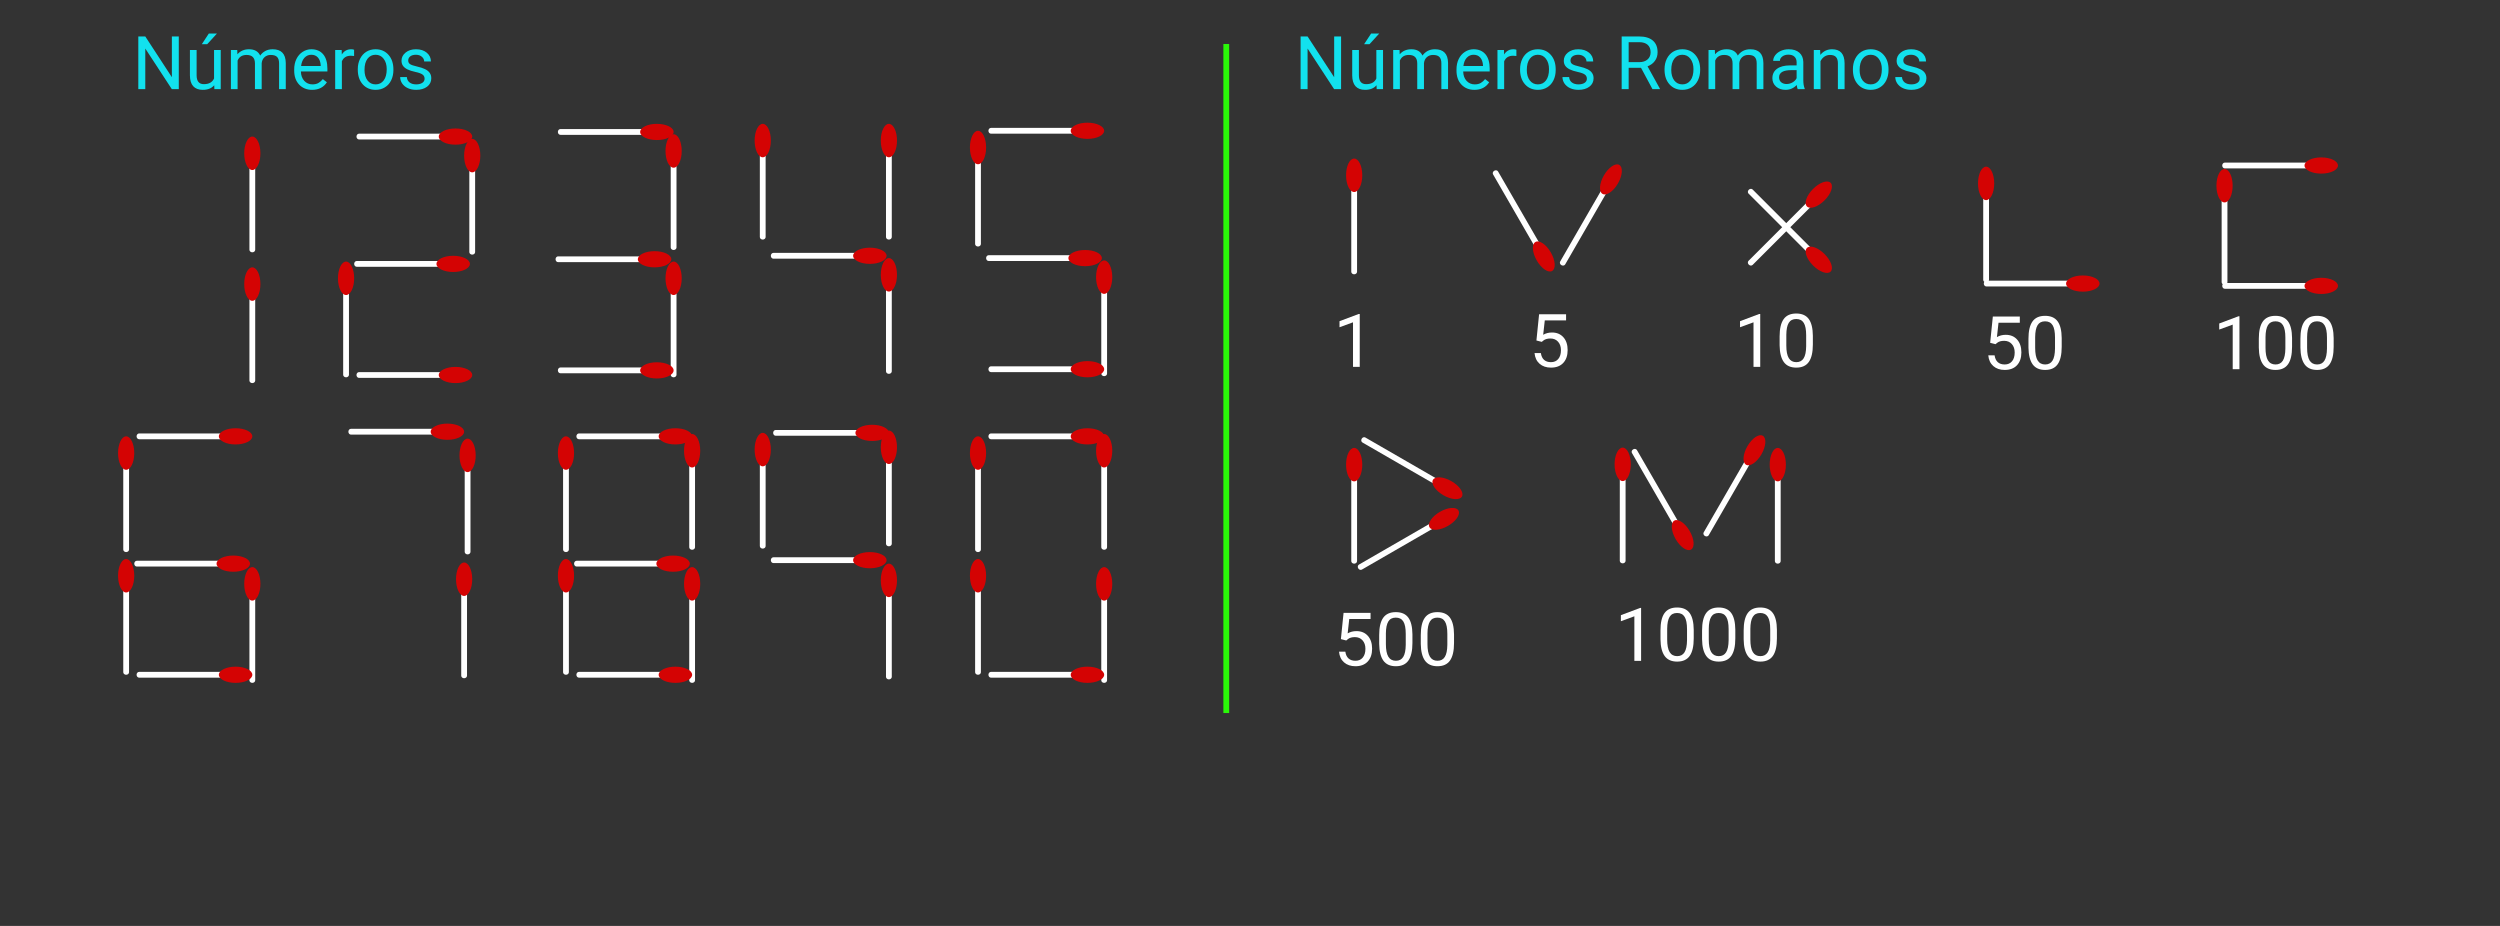 <svg viewBox="0 0 2160 800" fill="none" xmlns="http://www.w3.org/2000/svg">
<rect x="0" y="0" width="2160" height="800" fill="#333333" stroke="none"/>
<g id="01320023">
<g id="primero">
<g id="N&#195;&#186;meros">
<path d="M154.469 77H148.438L125.531 41.938V77H119.5V31.5H125.531L148.5 66.719V31.5H154.469V77Z" fill="#12E1EE"/>
<path d="M185.094 73.656C182.844 76.302 179.542 77.625 175.188 77.625C171.583 77.625 168.833 76.583 166.938 74.5C165.062 72.396 164.115 69.292 164.094 65.188V43.188H169.875V65.031C169.875 70.156 171.958 72.719 176.125 72.719C180.542 72.719 183.479 71.073 184.938 67.781V43.188H190.719V77H185.219L185.094 73.656ZM180.406 29H187.406L179.031 38.188H174.375L180.406 29Z" fill="#12E1EE"/>
<path d="M204.969 43.188L205.125 46.938C207.604 44.021 210.948 42.562 215.156 42.562C219.885 42.562 223.104 44.375 224.812 48C225.938 46.375 227.396 45.062 229.188 44.062C231 43.062 233.135 42.562 235.594 42.562C243.01 42.562 246.781 46.49 246.906 54.344V77H241.125V54.688C241.125 52.271 240.573 50.469 239.469 49.281C238.365 48.073 236.51 47.469 233.906 47.469C231.76 47.469 229.979 48.115 228.562 49.406C227.146 50.677 226.323 52.396 226.094 54.562V77H220.281V54.844C220.281 49.927 217.875 47.469 213.062 47.469C209.271 47.469 206.677 49.083 205.281 52.312V77H199.5V43.188H204.969Z" fill="#12E1EE"/>
<path d="M269.688 77.625C265.104 77.625 261.375 76.125 258.5 73.125C255.625 70.104 254.188 66.073 254.188 61.031V59.969C254.188 56.615 254.823 53.625 256.094 51C257.385 48.354 259.177 46.292 261.469 44.812C263.781 43.312 266.281 42.562 268.969 42.562C273.365 42.562 276.781 44.01 279.219 46.906C281.656 49.802 282.875 53.948 282.875 59.344V61.75H259.969C260.052 65.083 261.021 67.781 262.875 69.844C264.75 71.885 267.125 72.906 270 72.906C272.042 72.906 273.771 72.49 275.188 71.656C276.604 70.823 277.844 69.719 278.906 68.344L282.438 71.094C279.604 75.448 275.354 77.625 269.688 77.625ZM268.969 47.312C266.635 47.312 264.677 48.167 263.094 49.875C261.51 51.562 260.531 53.938 260.156 57H277.094V56.562C276.927 53.625 276.135 51.354 274.719 49.75C273.302 48.125 271.385 47.312 268.969 47.312Z" fill="#12E1EE"/>
<path d="M305.938 48.375C305.062 48.229 304.115 48.156 303.094 48.156C299.302 48.156 296.729 49.771 295.375 53V77H289.594V43.188H295.219L295.312 47.094C297.208 44.073 299.896 42.562 303.375 42.562C304.5 42.562 305.354 42.708 305.938 43V48.375Z" fill="#12E1EE"/>
<path d="M309.125 59.781C309.125 56.469 309.771 53.49 311.062 50.844C312.375 48.198 314.188 46.156 316.5 44.719C318.833 43.281 321.49 42.562 324.469 42.562C329.073 42.562 332.792 44.156 335.625 47.344C338.479 50.531 339.906 54.771 339.906 60.062V60.469C339.906 63.76 339.271 66.719 338 69.344C336.75 71.948 334.948 73.979 332.594 75.438C330.26 76.896 327.573 77.625 324.531 77.625C319.948 77.625 316.229 76.031 313.375 72.844C310.542 69.656 309.125 65.438 309.125 60.188V59.781ZM314.938 60.469C314.938 64.219 315.802 67.229 317.531 69.5C319.281 71.771 321.615 72.906 324.531 72.906C327.469 72.906 329.802 71.76 331.531 69.469C333.26 67.156 334.125 63.927 334.125 59.781C334.125 56.073 333.24 53.073 331.469 50.781C329.719 48.469 327.385 47.312 324.469 47.312C321.615 47.312 319.312 48.448 317.562 50.719C315.812 52.99 314.938 56.24 314.938 60.469Z" fill="#12E1EE"/>
<path d="M366.844 68.031C366.844 66.469 366.25 65.26 365.062 64.406C363.896 63.531 361.844 62.781 358.906 62.156C355.99 61.531 353.667 60.781 351.938 59.906C350.229 59.031 348.958 57.99 348.125 56.781C347.312 55.573 346.906 54.135 346.906 52.469C346.906 49.698 348.073 47.354 350.406 45.438C352.76 43.521 355.76 42.562 359.406 42.562C363.24 42.562 366.344 43.552 368.719 45.531C371.115 47.51 372.312 50.042 372.312 53.125H366.5C366.5 51.542 365.823 50.177 364.469 49.031C363.135 47.885 361.448 47.312 359.406 47.312C357.302 47.312 355.656 47.771 354.469 48.688C353.281 49.604 352.688 50.802 352.688 52.281C352.688 53.677 353.24 54.729 354.344 55.438C355.448 56.146 357.438 56.823 360.312 57.469C363.208 58.115 365.552 58.885 367.344 59.781C369.135 60.677 370.458 61.76 371.312 63.031C372.188 64.281 372.625 65.812 372.625 67.625C372.625 70.646 371.417 73.073 369 74.906C366.583 76.719 363.448 77.625 359.594 77.625C356.885 77.625 354.49 77.146 352.406 76.188C350.323 75.229 348.688 73.896 347.5 72.188C346.333 70.458 345.75 68.594 345.75 66.594H351.531C351.635 68.531 352.406 70.073 353.844 71.219C355.302 72.344 357.219 72.906 359.594 72.906C361.781 72.906 363.531 72.469 364.844 71.594C366.177 70.698 366.844 69.51 366.844 68.031Z" fill="#12E1EE"/>
</g>
<g id="solucion_1">
<g id="Group 54">
<g id="palito">
<path id="Line 2 (Stroke)" fill-rule="evenodd" clip-rule="evenodd" d="M218 218C216.619 218 215.5 217.02 215.5 215.81V132.598C215.5 131.389 216.619 130.409 218 130.409C219.381 130.409 220.5 131.389 220.5 132.598V215.81C220.5 217.02 219.381 218 218 218Z" fill="white"/>
<path id="Ellipse 1" d="M218 118C221.866 118 225 124.471 225 132.453C225 140.435 221.866 146.905 218 146.905C214.134 146.905 211 140.435 211 132.453C211 124.471 214.134 118 218 118Z" fill="#D40303"/>
</g>
<g id="palito_2">
<path id="Line 2 (Stroke)_2" fill-rule="evenodd" clip-rule="evenodd" d="M218 331C216.619 331 215.5 330.02 215.5 328.81V245.598C215.5 244.389 216.619 243.409 218 243.409C219.381 243.409 220.5 244.389 220.5 245.598V328.81C220.5 330.02 219.381 331 218 331Z" fill="white"/>
<path id="Ellipse 1_2" d="M218 231C221.866 231 225 237.471 225 245.453C225 253.435 221.866 259.905 218 259.905C214.134 259.905 211 253.435 211 245.453C211 237.471 214.134 231 218 231Z" fill="#D40303"/>
</g>
</g>
<g id="Group 53">
<g id="palito_3">
<path id="Line 2 (Stroke)_3" fill-rule="evenodd" clip-rule="evenodd" d="M408 220C406.619 220 405.5 219.02 405.5 217.81V134.598C405.5 133.389 406.619 132.409 408 132.409C409.381 132.409 410.5 133.389 410.5 134.598V217.81C410.5 219.02 409.381 220 408 220Z" fill="white"/>
<path id="Ellipse 1_3" d="M408 120C411.866 120 415 126.471 415 134.453C415 142.435 411.866 148.905 408 148.905C404.134 148.905 401 142.435 401 134.453C401 126.471 404.134 120 408 120Z" fill="#D40303"/>
</g>
<g id="palito_4">
<path id="Line 2 (Stroke)_4" fill-rule="evenodd" clip-rule="evenodd" d="M299 326C297.619 326 296.5 325.02 296.5 323.81V240.598C296.5 239.389 297.619 238.409 299 238.409C300.381 238.409 301.5 239.389 301.5 240.598V323.81C301.5 325.02 300.381 326 299 326Z" fill="white"/>
<path id="Ellipse 1_4" d="M299 226C302.866 226 306 232.471 306 240.453C306 248.435 302.866 254.905 299 254.905C295.134 254.905 292 248.435 292 240.453C292 232.471 295.134 226 299 226Z" fill="#D40303"/>
</g>
<g id="palito_5">
<path id="Line 2 (Stroke)_5" fill-rule="evenodd" clip-rule="evenodd" d="M308 118C308 116.619 308.98 115.5 310.19 115.5H393.402C394.611 115.5 395.591 116.619 395.591 118C395.591 119.381 394.611 120.5 393.402 120.5H310.19C308.98 120.5 308 119.381 308 118Z" fill="white"/>
<path id="Ellipse 1_5" d="M408 118C408 121.866 401.529 125 393.547 125C385.565 125 379.095 121.866 379.095 118C379.095 114.134 385.565 111 393.547 111C401.529 111 408 114.134 408 118Z" fill="#D40303"/>
</g>
<g id="palito_6">
<path id="Line 2 (Stroke)_6" fill-rule="evenodd" clip-rule="evenodd" d="M306 228C306 226.619 306.98 225.5 308.19 225.5H391.402C392.611 225.5 393.591 226.619 393.591 228C393.591 229.381 392.611 230.5 391.402 230.5H308.19C306.98 230.5 306 229.381 306 228Z" fill="white"/>
<path id="Ellipse 1_6" d="M406 228C406 231.866 399.529 235 391.547 235C383.565 235 377.095 231.866 377.095 228C377.095 224.134 383.565 221 391.547 221C399.529 221 406 224.134 406 228Z" fill="#D40303"/>
</g>
<g id="palito_7">
<path id="Line 2 (Stroke)_7" fill-rule="evenodd" clip-rule="evenodd" d="M308 324C308 322.619 308.98 321.5 310.19 321.5H393.402C394.611 321.5 395.591 322.619 395.591 324C395.591 325.381 394.611 326.5 393.402 326.5H310.19C308.98 326.5 308 325.381 308 324Z" fill="white"/>
<path id="Ellipse 1_7" d="M408 324C408 327.866 401.529 331 393.547 331C385.565 331 379.095 327.866 379.095 324C379.095 320.134 385.565 317 393.547 317C401.529 317 408 320.134 408 324Z" fill="#D40303"/>
</g>
</g>
<g id="Group 52">
<g id="palito_8">
<path id="Line 2 (Stroke)_8" fill-rule="evenodd" clip-rule="evenodd" d="M582 216C580.619 216 579.5 215.02 579.5 213.81V130.598C579.5 129.389 580.619 128.409 582 128.409C583.381 128.409 584.5 129.389 584.5 130.598V213.81C584.5 215.02 583.381 216 582 216Z" fill="white"/>
<path id="Ellipse 1_8" d="M582 116C585.866 116 589 122.471 589 130.453C589 138.435 585.866 144.905 582 144.905C578.134 144.905 575 138.435 575 130.453C575 122.471 578.134 116 582 116Z" fill="#D40303"/>
</g>
<g id="palito_9">
<path id="Line 2 (Stroke)_9" fill-rule="evenodd" clip-rule="evenodd" d="M582 326C580.619 326 579.5 325.02 579.5 323.81V240.598C579.5 239.389 580.619 238.409 582 238.409C583.381 238.409 584.5 239.389 584.5 240.598V323.81C584.5 325.02 583.381 326 582 326Z" fill="white"/>
<path id="Ellipse 1_9" d="M582 226C585.866 226 589 232.471 589 240.453C589 248.435 585.866 254.905 582 254.905C578.134 254.905 575 248.435 575 240.453C575 232.471 578.134 226 582 226Z" fill="#D40303"/>
</g>
<g id="palito_10">
<path id="Line 2 (Stroke)_10" fill-rule="evenodd" clip-rule="evenodd" d="M482 114C482 112.619 482.98 111.5 484.19 111.5H567.402C568.611 111.5 569.591 112.619 569.591 114C569.591 115.381 568.611 116.5 567.402 116.5H484.19C482.98 116.5 482 115.381 482 114Z" fill="white"/>
<path id="Ellipse 1_10" d="M582 114C582 117.866 575.529 121 567.547 121C559.565 121 553.095 117.866 553.095 114C553.095 110.134 559.565 107 567.547 107C575.529 107 582 110.134 582 114Z" fill="#D40303"/>
</g>
<g id="palito_11">
<path id="Line 2 (Stroke)_11" fill-rule="evenodd" clip-rule="evenodd" d="M480 224C480 222.619 480.98 221.5 482.19 221.5H565.402C566.611 221.5 567.591 222.619 567.591 224C567.591 225.381 566.611 226.5 565.402 226.5H482.19C480.98 226.5 480 225.381 480 224Z" fill="white"/>
<path id="Ellipse 1_11" d="M580 224C580 227.866 573.529 231 565.547 231C557.565 231 551.095 227.866 551.095 224C551.095 220.134 557.565 217 565.547 217C573.529 217 580 220.134 580 224Z" fill="#D40303"/>
</g>
<g id="palito_12">
<path id="Line 2 (Stroke)_12" fill-rule="evenodd" clip-rule="evenodd" d="M482 320C482 318.619 482.98 317.5 484.19 317.5H567.402C568.611 317.5 569.591 318.619 569.591 320C569.591 321.381 568.611 322.5 567.402 322.5H484.19C482.98 322.5 482 321.381 482 320Z" fill="white"/>
<path id="Ellipse 1_12" d="M582 320C582 323.866 575.529 327 567.547 327C559.565 327 553.095 323.866 553.095 320C553.095 316.134 559.565 313 567.547 313C575.529 313 582 316.134 582 320Z" fill="#D40303"/>
</g>
</g>
<g id="Group 51">
<g id="palito_13">
<path id="Line 2 (Stroke)_13" fill-rule="evenodd" clip-rule="evenodd" d="M659 207C657.619 207 656.5 206.02 656.5 204.81V121.598C656.5 120.389 657.619 119.409 659 119.409C660.381 119.409 661.5 120.389 661.5 121.598V204.81C661.5 206.02 660.381 207 659 207Z" fill="white"/>
<path id="Ellipse 1_13" d="M659 107C662.866 107 666 113.471 666 121.453C666 129.435 662.866 135.905 659 135.905C655.134 135.905 652 129.435 652 121.453C652 113.471 655.134 107 659 107Z" fill="#D40303"/>
</g>
<g id="palito_14">
<path id="Line 2 (Stroke)_14" fill-rule="evenodd" clip-rule="evenodd" d="M768 323C766.619 323 765.5 322.02 765.5 320.81V237.598C765.5 236.389 766.619 235.409 768 235.409C769.381 235.409 770.5 236.389 770.5 237.598V320.81C770.5 322.02 769.381 323 768 323Z" fill="white"/>
<path id="Ellipse 1_14" d="M768 223C771.866 223 775 229.471 775 237.453C775 245.435 771.866 251.905 768 251.905C764.134 251.905 761 245.435 761 237.453C761 229.471 764.134 223 768 223Z" fill="#D40303"/>
</g>
<g id="palito_15">
<path id="Line 2 (Stroke)_15" fill-rule="evenodd" clip-rule="evenodd" d="M768 207C766.619 207 765.5 206.02 765.5 204.81V121.598C765.5 120.389 766.619 119.409 768 119.409C769.381 119.409 770.5 120.389 770.5 121.598V204.81C770.5 206.02 769.381 207 768 207Z" fill="white"/>
<path id="Ellipse 1_15" d="M768 107C771.866 107 775 113.471 775 121.453C775 129.435 771.866 135.905 768 135.905C764.134 135.905 761 129.435 761 121.453C761 113.471 764.134 107 768 107Z" fill="#D40303"/>
</g>
<g id="palito_16">
<path id="Line 2 (Stroke)_16" fill-rule="evenodd" clip-rule="evenodd" d="M666 221C666 219.619 666.98 218.5 668.19 218.5H751.402C752.611 218.5 753.591 219.619 753.591 221C753.591 222.381 752.611 223.5 751.402 223.5H668.19C666.98 223.5 666 222.381 666 221Z" fill="white"/>
<path id="Ellipse 1_16" d="M766 221C766 224.866 759.529 228 751.547 228C743.565 228 737.095 224.866 737.095 221C737.095 217.134 743.565 214 751.547 214C759.529 214 766 217.134 766 221Z" fill="#D40303"/>
</g>
</g>
<g id="Group 50">
<g id="palito_17">
<path id="Line 2 (Stroke)_17" fill-rule="evenodd" clip-rule="evenodd" d="M845 213C843.619 213 842.5 212.02 842.5 210.81V127.598C842.5 126.389 843.619 125.409 845 125.409C846.381 125.409 847.5 126.389 847.5 127.598V210.81C847.5 212.02 846.381 213 845 213Z" fill="white"/>
<path id="Ellipse 1_17" d="M845 113C848.866 113 852 119.471 852 127.453C852 135.435 848.866 141.905 845 141.905C841.134 141.905 838 135.435 838 127.453C838 119.471 841.134 113 845 113Z" fill="#D40303"/>
</g>
<g id="palito_18">
<path id="Line 2 (Stroke)_18" fill-rule="evenodd" clip-rule="evenodd" d="M954 325C952.619 325 951.5 324.02 951.5 322.81V239.598C951.5 238.389 952.619 237.409 954 237.409C955.381 237.409 956.5 238.389 956.5 239.598V322.81C956.5 324.02 955.381 325 954 325Z" fill="white"/>
<path id="Ellipse 1_18" d="M954 225C957.866 225 961 231.471 961 239.453C961 247.435 957.866 253.905 954 253.905C950.134 253.905 947 247.435 947 239.453C947 231.471 950.134 225 954 225Z" fill="#D40303"/>
</g>
<g id="palito_19">
<path id="Line 2 (Stroke)_19" fill-rule="evenodd" clip-rule="evenodd" d="M854 113C854 111.619 854.98 110.5 856.19 110.5H939.402C940.611 110.5 941.591 111.619 941.591 113C941.591 114.381 940.611 115.5 939.402 115.5H856.19C854.98 115.5 854 114.381 854 113Z" fill="white"/>
<path id="Ellipse 1_19" d="M954 113C954 116.866 947.529 120 939.548 120C931.566 120 925.095 116.866 925.095 113C925.095 109.134 931.566 106 939.548 106C947.529 106 954 109.134 954 113Z" fill="#D40303"/>
</g>
<g id="palito_20">
<path id="Line 2 (Stroke)_20" fill-rule="evenodd" clip-rule="evenodd" d="M852 223C852 221.619 852.98 220.5 854.19 220.5H937.402C938.611 220.5 939.591 221.619 939.591 223C939.591 224.381 938.611 225.5 937.402 225.5H854.19C852.98 225.5 852 224.381 852 223Z" fill="white"/>
<path id="Ellipse 1_20" d="M952 223C952 226.866 945.529 230 937.548 230C929.566 230 923.095 226.866 923.095 223C923.095 219.134 929.566 216 937.548 216C945.529 216 952 219.134 952 223Z" fill="#D40303"/>
</g>
<g id="palito_21">
<path id="Line 2 (Stroke)_21" fill-rule="evenodd" clip-rule="evenodd" d="M854 319C854 317.619 854.98 316.5 856.19 316.5H939.402C940.611 316.5 941.591 317.619 941.591 319C941.591 320.381 940.611 321.5 939.402 321.5H856.19C854.98 321.5 854 320.381 854 319Z" fill="white"/>
<path id="Ellipse 1_21" d="M954 319C954 322.866 947.529 326 939.548 326C931.566 326 925.095 322.866 925.095 319C925.095 315.134 931.566 312 939.548 312C947.529 312 954 315.134 954 319Z" fill="#D40303"/>
</g>
</g>
<g id="Group 49">
<g id="palito_22">
<path id="Line 2 (Stroke)_22" fill-rule="evenodd" clip-rule="evenodd" d="M109 477C107.619 477 106.5 476.02 106.5 474.81V391.598C106.5 390.389 107.619 389.409 109 389.409C110.381 389.409 111.5 390.389 111.5 391.598V474.81C111.5 476.02 110.381 477 109 477Z" fill="white"/>
<path id="Ellipse 1_22" d="M109 377C112.866 377 116 383.471 116 391.453C116 399.435 112.866 405.905 109 405.905C105.134 405.905 102 399.435 102 391.453C102 383.471 105.134 377 109 377Z" fill="#D40303"/>
</g>
<g id="palito_23">
<path id="Line 2 (Stroke)_23" fill-rule="evenodd" clip-rule="evenodd" d="M218 590C216.619 590 215.5 589.02 215.5 587.81V504.598C215.5 503.389 216.619 502.409 218 502.409C219.381 502.409 220.5 503.389 220.5 504.598V587.81C220.5 589.02 219.381 590 218 590Z" fill="white"/>
<path id="Ellipse 1_23" d="M218 490C221.866 490 225 496.471 225 504.453C225 512.435 221.866 518.905 218 518.905C214.134 518.905 211 512.435 211 504.453C211 496.471 214.134 490 218 490Z" fill="#D40303"/>
</g>
<g id="palito_24">
<path id="Line 2 (Stroke)_24" fill-rule="evenodd" clip-rule="evenodd" d="M109 583C107.619 583 106.5 582.02 106.5 580.81V497.598C106.5 496.389 107.619 495.409 109 495.409C110.381 495.409 111.5 496.389 111.5 497.598V580.81C111.5 582.02 110.381 583 109 583Z" fill="white"/>
<path id="Ellipse 1_24" d="M109 483C112.866 483 116 489.471 116 497.453C116 505.435 112.866 511.905 109 511.905C105.134 511.905 102 505.435 102 497.453C102 489.471 105.134 483 109 483Z" fill="#D40303"/>
</g>
<g id="palito_25">
<path id="Line 2 (Stroke)_25" fill-rule="evenodd" clip-rule="evenodd" d="M118 377C118 375.619 118.98 374.5 120.19 374.5H203.402C204.611 374.5 205.591 375.619 205.591 377C205.591 378.381 204.611 379.5 203.402 379.5H120.19C118.98 379.5 118 378.381 118 377Z" fill="white"/>
<path id="Ellipse 1_25" d="M218 377C218 380.866 211.529 384 203.547 384C195.565 384 189.095 380.866 189.095 377C189.095 373.134 195.565 370 203.547 370C211.529 370 218 373.134 218 377Z" fill="#D40303"/>
</g>
<g id="palito_26">
<path id="Line 2 (Stroke)_26" fill-rule="evenodd" clip-rule="evenodd" d="M116 487C116 485.619 116.98 484.5 118.19 484.5H201.402C202.611 484.5 203.591 485.619 203.591 487C203.591 488.381 202.611 489.5 201.402 489.5H118.19C116.98 489.5 116 488.381 116 487Z" fill="white"/>
<path id="Ellipse 1_26" d="M216 487C216 490.866 209.529 494 201.547 494C193.565 494 187.095 490.866 187.095 487C187.095 483.134 193.565 480 201.547 480C209.529 480 216 483.134 216 487Z" fill="#D40303"/>
</g>
<g id="palito_27">
<path id="Line 2 (Stroke)_27" fill-rule="evenodd" clip-rule="evenodd" d="M118 583C118 581.619 118.98 580.5 120.19 580.5H203.402C204.611 580.5 205.591 581.619 205.591 583C205.591 584.381 204.611 585.5 203.402 585.5H120.19C118.98 585.5 118 584.381 118 583Z" fill="white"/>
<path id="Ellipse 1_27" d="M218 583C218 586.866 211.529 590 203.547 590C195.565 590 189.095 586.866 189.095 583C189.095 579.134 195.565 576 203.547 576C211.529 576 218 579.134 218 583Z" fill="#D40303"/>
</g>
</g>
<g id="Group 48">
<g id="palito_28">
<path id="Line 2 (Stroke)_28" fill-rule="evenodd" clip-rule="evenodd" d="M404 479C402.619 479 401.5 478.02 401.5 476.81V393.598C401.5 392.389 402.619 391.409 404 391.409C405.381 391.409 406.5 392.389 406.5 393.598V476.81C406.5 478.02 405.381 479 404 479Z" fill="white"/>
<path id="Ellipse 1_28" d="M404 379C407.866 379 411 385.471 411 393.453C411 401.435 407.866 407.905 404 407.905C400.134 407.905 397 401.435 397 393.453C397 385.471 400.134 379 404 379Z" fill="#D40303"/>
</g>
<g id="palito_29">
<path id="Line 2 (Stroke)_29" fill-rule="evenodd" clip-rule="evenodd" d="M401 586C399.619 586 398.5 585.02 398.5 583.81V500.598C398.5 499.389 399.619 498.409 401 498.409C402.381 498.409 403.5 499.389 403.5 500.598V583.81C403.5 585.02 402.381 586 401 586Z" fill="white"/>
<path id="Ellipse 1_29" d="M401 486C404.866 486 408 492.471 408 500.453C408 508.435 404.866 514.905 401 514.905C397.134 514.905 394 508.435 394 500.453C394 492.471 397.134 486 401 486Z" fill="#D40303"/>
</g>
<g id="palito_30">
<path id="Line 2 (Stroke)_30" fill-rule="evenodd" clip-rule="evenodd" d="M301 373C301 371.619 301.98 370.5 303.19 370.5H386.402C387.611 370.5 388.591 371.619 388.591 373C388.591 374.381 387.611 375.5 386.402 375.5H303.19C301.98 375.5 301 374.381 301 373Z" fill="white"/>
<path id="Ellipse 1_30" d="M401 373C401 376.866 394.529 380 386.547 380C378.565 380 372.095 376.866 372.095 373C372.095 369.134 378.565 366 386.547 366C394.529 366 401 369.134 401 373Z" fill="#D40303"/>
</g>
</g>
<g id="Group 47">
<g id="palito_31">
<path id="Line 2 (Stroke)_31" fill-rule="evenodd" clip-rule="evenodd" d="M489 477C487.619 477 486.5 476.02 486.5 474.81V391.598C486.5 390.389 487.619 389.409 489 389.409C490.381 389.409 491.5 390.389 491.5 391.598V474.81C491.5 476.02 490.381 477 489 477Z" fill="white"/>
<path id="Ellipse 1_31" d="M489 377C492.866 377 496 383.471 496 391.453C496 399.435 492.866 405.905 489 405.905C485.134 405.905 482 399.435 482 391.453C482 383.471 485.134 377 489 377Z" fill="#D40303"/>
</g>
<g id="palito_32">
<path id="Line 2 (Stroke)_32" fill-rule="evenodd" clip-rule="evenodd" d="M598 475C596.619 475 595.5 474.02 595.5 472.81V389.598C595.5 388.389 596.619 387.409 598 387.409C599.381 387.409 600.5 388.389 600.5 389.598V472.81C600.5 474.02 599.381 475 598 475Z" fill="white"/>
<path id="Ellipse 1_32" d="M598 375C601.866 375 605 381.471 605 389.453C605 397.435 601.866 403.905 598 403.905C594.134 403.905 591 397.435 591 389.453C591 381.471 594.134 375 598 375Z" fill="#D40303"/>
</g>
<g id="palito_33">
<path id="Line 2 (Stroke)_33" fill-rule="evenodd" clip-rule="evenodd" d="M598 590C596.619 590 595.5 589.02 595.5 587.81V504.598C595.5 503.389 596.619 502.409 598 502.409C599.381 502.409 600.5 503.389 600.5 504.598V587.81C600.5 589.02 599.381 590 598 590Z" fill="white"/>
<path id="Ellipse 1_33" d="M598 490C601.866 490 605 496.471 605 504.453C605 512.435 601.866 518.905 598 518.905C594.134 518.905 591 512.435 591 504.453C591 496.471 594.134 490 598 490Z" fill="#D40303"/>
</g>
<g id="palito_34">
<path id="Line 2 (Stroke)_34" fill-rule="evenodd" clip-rule="evenodd" d="M489 583C487.619 583 486.5 582.02 486.5 580.81V497.598C486.5 496.389 487.619 495.409 489 495.409C490.381 495.409 491.5 496.389 491.5 497.598V580.81C491.5 582.02 490.381 583 489 583Z" fill="white"/>
<path id="Ellipse 1_34" d="M489 483C492.866 483 496 489.471 496 497.453C496 505.435 492.866 511.905 489 511.905C485.134 511.905 482 505.435 482 497.453C482 489.471 485.134 483 489 483Z" fill="#D40303"/>
</g>
<g id="palito_35">
<path id="Line 2 (Stroke)_35" fill-rule="evenodd" clip-rule="evenodd" d="M498 377C498 375.619 498.98 374.5 500.19 374.5H583.402C584.611 374.5 585.591 375.619 585.591 377C585.591 378.381 584.611 379.5 583.402 379.5H500.19C498.98 379.5 498 378.381 498 377Z" fill="white"/>
<path id="Ellipse 1_35" d="M598 377C598 380.866 591.529 384 583.547 384C575.565 384 569.095 380.866 569.095 377C569.095 373.134 575.565 370 583.547 370C591.529 370 598 373.134 598 377Z" fill="#D40303"/>
</g>
<g id="palito_36">
<path id="Line 2 (Stroke)_36" fill-rule="evenodd" clip-rule="evenodd" d="M496 487C496 485.619 496.98 484.5 498.19 484.5H581.402C582.611 484.5 583.591 485.619 583.591 487C583.591 488.381 582.611 489.5 581.402 489.5H498.19C496.98 489.5 496 488.381 496 487Z" fill="white"/>
<path id="Ellipse 1_36" d="M596 487C596 490.866 589.529 494 581.547 494C573.565 494 567.095 490.866 567.095 487C567.095 483.134 573.565 480 581.547 480C589.529 480 596 483.134 596 487Z" fill="#D40303"/>
</g>
<g id="palito_37">
<path id="Line 2 (Stroke)_37" fill-rule="evenodd" clip-rule="evenodd" d="M498 583C498 581.619 498.98 580.5 500.19 580.5H583.402C584.611 580.5 585.591 581.619 585.591 583C585.591 584.381 584.611 585.5 583.402 585.5H500.19C498.98 585.5 498 584.381 498 583Z" fill="white"/>
<path id="Ellipse 1_37" d="M598 583C598 586.866 591.529 590 583.547 590C575.565 590 569.095 586.866 569.095 583C569.095 579.134 575.565 576 583.547 576C591.529 576 598 579.134 598 583Z" fill="#D40303"/>
</g>
</g>
<g id="Group 46">
<g id="palito_38">
<path id="Line 2 (Stroke)_38" fill-rule="evenodd" clip-rule="evenodd" d="M659 474C657.619 474 656.5 473.02 656.5 471.81V388.598C656.5 387.389 657.619 386.409 659 386.409C660.381 386.409 661.5 387.389 661.5 388.598V471.81C661.5 473.02 660.381 474 659 474Z" fill="white"/>
<path id="Ellipse 1_38" d="M659 374C662.866 374 666 380.471 666 388.453C666 396.435 662.866 402.905 659 402.905C655.134 402.905 652 396.435 652 388.453C652 380.471 655.134 374 659 374Z" fill="#D40303"/>
</g>
<g id="palito_39">
<path id="Line 2 (Stroke)_39" fill-rule="evenodd" clip-rule="evenodd" d="M768 472C766.619 472 765.5 471.02 765.5 469.81V386.598C765.5 385.389 766.619 384.409 768 384.409C769.381 384.409 770.5 385.389 770.5 386.598V469.81C770.5 471.02 769.381 472 768 472Z" fill="white"/>
<path id="Ellipse 1_39" d="M768 372C771.866 372 775 378.471 775 386.453C775 394.435 771.866 400.905 768 400.905C764.134 400.905 761 394.435 761 386.453C761 378.471 764.134 372 768 372Z" fill="#D40303"/>
</g>
<g id="palito_40">
<path id="Line 2 (Stroke)_40" fill-rule="evenodd" clip-rule="evenodd" d="M768 587C766.619 587 765.5 586.02 765.5 584.81V501.598C765.5 500.389 766.619 499.409 768 499.409C769.381 499.409 770.5 500.389 770.5 501.598V584.81C770.5 586.02 769.381 587 768 587Z" fill="white"/>
<path id="Ellipse 1_40" d="M768 487C771.866 487 775 493.471 775 501.453C775 509.435 771.866 515.905 768 515.905C764.134 515.905 761 509.435 761 501.453C761 493.471 764.134 487 768 487Z" fill="#D40303"/>
</g>
<g id="palito_41">
<path id="Line 2 (Stroke)_41" fill-rule="evenodd" clip-rule="evenodd" d="M668 374C668 372.619 668.98 371.5 670.19 371.5H753.402C754.611 371.5 755.591 372.619 755.591 374C755.591 375.381 754.611 376.5 753.402 376.5H670.19C668.98 376.5 668 375.381 668 374Z" fill="white"/>
<path id="Ellipse 1_41" d="M768 374C768 377.866 761.529 381 753.547 381C745.565 381 739.095 377.866 739.095 374C739.095 370.134 745.565 367 753.547 367C761.529 367 768 370.134 768 374Z" fill="#D40303"/>
</g>
<g id="palito_42">
<path id="Line 2 (Stroke)_42" fill-rule="evenodd" clip-rule="evenodd" d="M666 484C666 482.619 666.98 481.5 668.19 481.5H751.402C752.611 481.5 753.591 482.619 753.591 484C753.591 485.381 752.611 486.5 751.402 486.5H668.19C666.98 486.5 666 485.381 666 484Z" fill="white"/>
<path id="Ellipse 1_42" d="M766 484C766 487.866 759.529 491 751.547 491C743.565 491 737.095 487.866 737.095 484C737.095 480.134 743.565 477 751.547 477C759.529 477 766 480.134 766 484Z" fill="#D40303"/>
</g>
</g>
<g id="Group 45">
<g id="palito_43">
<path id="Line 2 (Stroke)_43" fill-rule="evenodd" clip-rule="evenodd" d="M845 477C843.619 477 842.5 476.02 842.5 474.81V391.598C842.5 390.389 843.619 389.409 845 389.409C846.381 389.409 847.5 390.389 847.5 391.598V474.81C847.5 476.02 846.381 477 845 477Z" fill="white"/>
<path id="Ellipse 1_43" d="M845 377C848.866 377 852 383.471 852 391.453C852 399.435 848.866 405.905 845 405.905C841.134 405.905 838 399.435 838 391.453C838 383.471 841.134 377 845 377Z" fill="#D40303"/>
</g>
<g id="palito_44">
<path id="Line 2 (Stroke)_44" fill-rule="evenodd" clip-rule="evenodd" d="M954 475C952.619 475 951.5 474.02 951.5 472.81V389.598C951.5 388.389 952.619 387.409 954 387.409C955.381 387.409 956.5 388.389 956.5 389.598V472.81C956.5 474.02 955.381 475 954 475Z" fill="white"/>
<path id="Ellipse 1_44" d="M954 375C957.866 375 961 381.471 961 389.453C961 397.435 957.866 403.905 954 403.905C950.134 403.905 947 397.435 947 389.453C947 381.471 950.134 375 954 375Z" fill="#D40303"/>
</g>
<g id="palito_45">
<path id="Line 2 (Stroke)_45" fill-rule="evenodd" clip-rule="evenodd" d="M954 590C952.619 590 951.5 589.02 951.5 587.81V504.598C951.5 503.389 952.619 502.409 954 502.409C955.381 502.409 956.5 503.389 956.5 504.598V587.81C956.5 589.02 955.381 590 954 590Z" fill="white"/>
<path id="Ellipse 1_45" d="M954 490C957.866 490 961 496.471 961 504.453C961 512.435 957.866 518.905 954 518.905C950.134 518.905 947 512.435 947 504.453C947 496.471 950.134 490 954 490Z" fill="#D40303"/>
</g>
<g id="palito_46">
<path id="Line 2 (Stroke)_46" fill-rule="evenodd" clip-rule="evenodd" d="M845 583C843.619 583 842.5 582.02 842.5 580.81V497.598C842.5 496.389 843.619 495.409 845 495.409C846.381 495.409 847.5 496.389 847.5 497.598V580.81C847.5 582.02 846.381 583 845 583Z" fill="white"/>
<path id="Ellipse 1_46" d="M845 483C848.866 483 852 489.471 852 497.453C852 505.435 848.866 511.905 845 511.905C841.134 511.905 838 505.435 838 497.453C838 489.471 841.134 483 845 483Z" fill="#D40303"/>
</g>
<g id="palito_47">
<path id="Line 2 (Stroke)_47" fill-rule="evenodd" clip-rule="evenodd" d="M854 377C854 375.619 854.98 374.5 856.19 374.5H939.402C940.611 374.5 941.591 375.619 941.591 377C941.591 378.381 940.611 379.5 939.402 379.5H856.19C854.98 379.5 854 378.381 854 377Z" fill="white"/>
<path id="Ellipse 1_47" d="M954 377C954 380.866 947.529 384 939.548 384C931.566 384 925.095 380.866 925.095 377C925.095 373.134 931.566 370 939.548 370C947.529 370 954 373.134 954 377Z" fill="#D40303"/>
</g>
<g id="palito_48">
<path id="Line 2 (Stroke)_48" fill-rule="evenodd" clip-rule="evenodd" d="M854 583C854 581.619 854.98 580.5 856.19 580.5H939.402C940.611 580.5 941.591 581.619 941.591 583C941.591 584.381 940.611 585.5 939.402 585.5H856.19C854.98 585.5 854 584.381 854 583Z" fill="white"/>
<path id="Ellipse 1_48" d="M954 583C954 586.866 947.529 590 939.548 590C931.566 590 925.095 586.866 925.095 583C925.095 579.134 931.566 576 939.548 576C947.529 576 954 579.134 954 583Z" fill="#D40303"/>
</g>
</g>
</g>
</g>
<path id="linea" fill-rule="evenodd" clip-rule="evenodd" d="M1062 38L1062 616.055H1057L1057 38H1062Z" fill="#2AF808"/>
<g id="segundo">
<g id="N&#195;&#186;meros Romanos">
<path d="M1158.69 77H1152.66L1129.75 41.938V77H1123.72V31.5H1129.75L1152.72 66.719V31.5H1158.69V77Z" fill="#12E1EE"/>
<path d="M1189.31 73.656C1187.06 76.302 1183.76 77.625 1179.41 77.625C1175.8 77.625 1173.05 76.583 1171.16 74.5C1169.28 72.396 1168.33 69.292 1168.31 65.188V43.188H1174.09V65.031C1174.09 70.156 1176.18 72.719 1180.34 72.719C1184.76 72.719 1187.7 71.073 1189.16 67.781V43.188H1194.94V77H1189.44L1189.31 73.656ZM1184.62 29H1191.62L1183.25 38.188H1178.59L1184.62 29Z" fill="#12E1EE"/>
<path d="M1209.19 43.188L1209.34 46.938C1211.82 44.021 1215.17 42.562 1219.38 42.562C1224.1 42.562 1227.32 44.375 1229.03 48C1230.16 46.375 1231.61 45.062 1233.41 44.062C1235.22 43.062 1237.35 42.562 1239.81 42.562C1247.23 42.562 1251 46.49 1251.12 54.344V77H1245.34V54.688C1245.34 52.271 1244.79 50.469 1243.69 49.281C1242.58 48.073 1240.73 47.469 1238.12 47.469C1235.98 47.469 1234.2 48.115 1232.78 49.406C1231.36 50.677 1230.54 52.396 1230.31 54.562V77H1224.5V54.844C1224.5 49.927 1222.09 47.469 1217.28 47.469C1213.49 47.469 1210.9 49.083 1209.5 52.312V77H1203.72V43.188H1209.19Z" fill="#12E1EE"/>
<path d="M1273.91 77.625C1269.32 77.625 1265.59 76.125 1262.72 73.125C1259.84 70.104 1258.41 66.073 1258.41 61.031V59.969C1258.41 56.615 1259.04 53.625 1260.31 51C1261.6 48.354 1263.4 46.292 1265.69 44.812C1268 43.312 1270.5 42.562 1273.19 42.562C1277.58 42.562 1281 44.01 1283.44 46.906C1285.88 49.802 1287.09 53.948 1287.09 59.344V61.75H1264.19C1264.27 65.083 1265.24 67.781 1267.09 69.844C1268.97 71.885 1271.34 72.906 1274.22 72.906C1276.26 72.906 1277.99 72.49 1279.41 71.656C1280.82 70.823 1282.06 69.719 1283.12 68.344L1286.66 71.094C1283.82 75.448 1279.57 77.625 1273.91 77.625ZM1273.19 47.312C1270.85 47.312 1268.9 48.167 1267.31 49.875C1265.73 51.562 1264.75 53.938 1264.38 57H1281.31V56.562C1281.15 53.625 1280.35 51.354 1278.94 49.75C1277.52 48.125 1275.6 47.312 1273.19 47.312Z" fill="#12E1EE"/>
<path d="M1310.16 48.375C1309.28 48.229 1308.33 48.156 1307.31 48.156C1303.52 48.156 1300.95 49.771 1299.59 53V77H1293.81V43.188H1299.44L1299.53 47.094C1301.43 44.073 1304.11 42.562 1307.59 42.562C1308.72 42.562 1309.57 42.708 1310.16 43V48.375Z" fill="#12E1EE"/>
<path d="M1313.34 59.781C1313.34 56.469 1313.99 53.49 1315.28 50.844C1316.59 48.198 1318.41 46.156 1320.72 44.719C1323.05 43.281 1325.71 42.562 1328.69 42.562C1333.29 42.562 1337.01 44.156 1339.84 47.344C1342.7 50.531 1344.12 54.771 1344.12 60.062V60.469C1344.12 63.76 1343.49 66.719 1342.22 69.344C1340.97 71.948 1339.17 73.979 1336.81 75.438C1334.48 76.896 1331.79 77.625 1328.75 77.625C1324.17 77.625 1320.45 76.031 1317.59 72.844C1314.76 69.656 1313.34 65.438 1313.34 60.188V59.781ZM1319.16 60.469C1319.16 64.219 1320.02 67.229 1321.75 69.5C1323.5 71.771 1325.83 72.906 1328.75 72.906C1331.69 72.906 1334.02 71.76 1335.75 69.469C1337.48 67.156 1338.34 63.927 1338.34 59.781C1338.34 56.073 1337.46 53.073 1335.69 50.781C1333.94 48.469 1331.6 47.312 1328.69 47.312C1325.83 47.312 1323.53 48.448 1321.78 50.719C1320.03 52.99 1319.16 56.24 1319.16 60.469Z" fill="#12E1EE"/>
<path d="M1371.06 68.031C1371.06 66.469 1370.47 65.26 1369.28 64.406C1368.11 63.531 1366.06 62.781 1363.12 62.156C1360.21 61.531 1357.89 60.781 1356.16 59.906C1354.45 59.031 1353.18 57.99 1352.34 56.781C1351.53 55.573 1351.12 54.135 1351.12 52.469C1351.12 49.698 1352.29 47.354 1354.62 45.438C1356.98 43.521 1359.98 42.562 1363.62 42.562C1367.46 42.562 1370.56 43.552 1372.94 45.531C1375.33 47.51 1376.53 50.042 1376.53 53.125H1370.72C1370.72 51.542 1370.04 50.177 1368.69 49.031C1367.35 47.885 1365.67 47.312 1363.62 47.312C1361.52 47.312 1359.88 47.771 1358.69 48.688C1357.5 49.604 1356.91 50.802 1356.91 52.281C1356.91 53.677 1357.46 54.729 1358.56 55.438C1359.67 56.146 1361.66 56.823 1364.53 57.469C1367.43 58.115 1369.77 58.885 1371.56 59.781C1373.35 60.677 1374.68 61.76 1375.53 63.031C1376.41 64.281 1376.84 65.812 1376.84 67.625C1376.84 70.646 1375.64 73.073 1373.22 74.906C1370.8 76.719 1367.67 77.625 1363.81 77.625C1361.1 77.625 1358.71 77.146 1356.62 76.188C1354.54 75.229 1352.91 73.896 1351.72 72.188C1350.55 70.458 1349.97 68.594 1349.97 66.594H1355.75C1355.85 68.531 1356.62 70.073 1358.06 71.219C1359.52 72.344 1361.44 72.906 1363.81 72.906C1366 72.906 1367.75 72.469 1369.06 71.594C1370.4 70.698 1371.06 69.51 1371.06 68.031Z" fill="#12E1EE"/>
<path d="M1417.84 58.594H1407.16V77H1401.12V31.5H1416.19C1421.31 31.5 1425.25 32.667 1428 35C1430.77 37.333 1432.16 40.729 1432.16 45.188C1432.16 48.021 1431.39 50.49 1429.84 52.594C1428.32 54.698 1426.2 56.271 1423.47 57.312L1434.16 76.625V77H1427.72L1417.84 58.594ZM1407.16 53.688H1416.38C1419.35 53.688 1421.72 52.917 1423.47 51.375C1425.24 49.833 1426.12 47.771 1426.12 45.188C1426.12 42.375 1425.28 40.219 1423.59 38.719C1421.93 37.219 1419.51 36.458 1416.34 36.438H1407.16V53.688Z" fill="#12E1EE"/>
<path d="M1438.16 59.781C1438.16 56.469 1438.8 53.49 1440.09 50.844C1441.41 48.198 1443.22 46.156 1445.53 44.719C1447.86 43.281 1450.52 42.562 1453.5 42.562C1458.1 42.562 1461.82 44.156 1464.66 47.344C1467.51 50.531 1468.94 54.771 1468.94 60.062V60.469C1468.94 63.76 1468.3 66.719 1467.03 69.344C1465.78 71.948 1463.98 73.979 1461.62 75.438C1459.29 76.896 1456.6 77.625 1453.56 77.625C1448.98 77.625 1445.26 76.031 1442.41 72.844C1439.57 69.656 1438.16 65.438 1438.16 60.188V59.781ZM1443.97 60.469C1443.97 64.219 1444.83 67.229 1446.56 69.5C1448.31 71.771 1450.65 72.906 1453.56 72.906C1456.5 72.906 1458.83 71.76 1460.56 69.469C1462.29 67.156 1463.16 63.927 1463.16 59.781C1463.16 56.073 1462.27 53.073 1460.5 50.781C1458.75 48.469 1456.42 47.312 1453.5 47.312C1450.65 47.312 1448.34 48.448 1446.59 50.719C1444.84 52.99 1443.97 56.24 1443.97 60.469Z" fill="#12E1EE"/>
<path d="M1481.62 43.188L1481.78 46.938C1484.26 44.021 1487.6 42.562 1491.81 42.562C1496.54 42.562 1499.76 44.375 1501.47 48C1502.59 46.375 1504.05 45.062 1505.84 44.062C1507.66 43.062 1509.79 42.562 1512.25 42.562C1519.67 42.562 1523.44 46.49 1523.56 54.344V77H1517.78V54.688C1517.78 52.271 1517.23 50.469 1516.12 49.281C1515.02 48.073 1513.17 47.469 1510.56 47.469C1508.42 47.469 1506.64 48.115 1505.22 49.406C1503.8 50.677 1502.98 52.396 1502.75 54.562V77H1496.94V54.844C1496.94 49.927 1494.53 47.469 1489.72 47.469C1485.93 47.469 1483.33 49.083 1481.94 52.312V77H1476.16V43.188H1481.62Z" fill="#12E1EE"/>
<path d="M1553.19 77C1552.85 76.333 1552.58 75.146 1552.38 73.438C1549.69 76.229 1546.48 77.625 1542.75 77.625C1539.42 77.625 1536.68 76.688 1534.53 74.812C1532.41 72.917 1531.34 70.521 1531.34 67.625C1531.34 64.104 1532.68 61.375 1535.34 59.438C1538.03 57.479 1541.8 56.5 1546.66 56.5H1552.28V53.844C1552.28 51.823 1551.68 50.219 1550.47 49.031C1549.26 47.823 1547.48 47.219 1545.12 47.219C1543.06 47.219 1541.33 47.74 1539.94 48.781C1538.54 49.823 1537.84 51.083 1537.84 52.562H1532.03C1532.03 50.875 1532.62 49.25 1533.81 47.688C1535.02 46.104 1536.65 44.854 1538.69 43.938C1540.75 43.021 1543.01 42.562 1545.47 42.562C1549.36 42.562 1552.42 43.542 1554.62 45.5C1556.83 47.438 1557.98 50.115 1558.06 53.531V69.094C1558.06 72.198 1558.46 74.667 1559.25 76.5V77H1553.19ZM1543.59 72.594C1545.41 72.594 1547.12 72.125 1548.75 71.188C1550.38 70.25 1551.55 69.031 1552.28 67.531V60.594H1547.75C1540.67 60.594 1537.12 62.667 1537.12 66.812C1537.12 68.625 1537.73 70.042 1538.94 71.062C1540.15 72.083 1541.7 72.594 1543.59 72.594Z" fill="#12E1EE"/>
<path d="M1572.59 43.188L1572.78 47.438C1575.36 44.188 1578.74 42.562 1582.91 42.562C1590.05 42.562 1593.66 46.594 1593.72 54.656V77H1587.94V54.625C1587.92 52.188 1587.35 50.385 1586.25 49.219C1585.17 48.052 1583.47 47.469 1581.16 47.469C1579.28 47.469 1577.64 47.969 1576.22 48.969C1574.8 49.969 1573.7 51.281 1572.91 52.906V77H1567.12V43.188H1572.59Z" fill="#12E1EE"/>
<path d="M1600.91 59.781C1600.91 56.469 1601.55 53.49 1602.84 50.844C1604.16 48.198 1605.97 46.156 1608.28 44.719C1610.61 43.281 1613.27 42.562 1616.25 42.562C1620.85 42.562 1624.57 44.156 1627.41 47.344C1630.26 50.531 1631.69 54.771 1631.69 60.062V60.469C1631.69 63.76 1631.05 66.719 1629.78 69.344C1628.53 71.948 1626.73 73.979 1624.38 75.438C1622.04 76.896 1619.35 77.625 1616.31 77.625C1611.73 77.625 1608.01 76.031 1605.16 72.844C1602.32 69.656 1600.91 65.438 1600.91 60.188V59.781ZM1606.72 60.469C1606.72 64.219 1607.58 67.229 1609.31 69.5C1611.06 71.771 1613.4 72.906 1616.31 72.906C1619.25 72.906 1621.58 71.76 1623.31 69.469C1625.04 67.156 1625.91 63.927 1625.91 59.781C1625.91 56.073 1625.02 53.073 1623.25 50.781C1621.5 48.469 1619.17 47.312 1616.25 47.312C1613.4 47.312 1611.09 48.448 1609.34 50.719C1607.59 52.99 1606.72 56.24 1606.72 60.469Z" fill="#12E1EE"/>
<path d="M1658.62 68.031C1658.62 66.469 1658.03 65.26 1656.84 64.406C1655.68 63.531 1653.62 62.781 1650.69 62.156C1647.77 61.531 1645.45 60.781 1643.72 59.906C1642.01 59.031 1640.74 57.99 1639.91 56.781C1639.09 55.573 1638.69 54.135 1638.69 52.469C1638.69 49.698 1639.85 47.354 1642.19 45.438C1644.54 43.521 1647.54 42.562 1651.19 42.562C1655.02 42.562 1658.12 43.552 1660.5 45.531C1662.9 47.51 1664.09 50.042 1664.09 53.125H1658.28C1658.28 51.542 1657.6 50.177 1656.25 49.031C1654.92 47.885 1653.23 47.312 1651.19 47.312C1649.08 47.312 1647.44 47.771 1646.25 48.688C1645.06 49.604 1644.47 50.802 1644.47 52.281C1644.47 53.677 1645.02 54.729 1646.12 55.438C1647.23 56.146 1649.22 56.823 1652.09 57.469C1654.99 58.115 1657.33 58.885 1659.12 59.781C1660.92 60.677 1662.24 61.76 1663.09 63.031C1663.97 64.281 1664.41 65.812 1664.41 67.625C1664.41 70.646 1663.2 73.073 1660.78 74.906C1658.36 76.719 1655.23 77.625 1651.38 77.625C1648.67 77.625 1646.27 77.146 1644.19 76.188C1642.1 75.229 1640.47 73.896 1639.28 72.188C1638.11 70.458 1637.53 68.594 1637.53 66.594H1643.31C1643.42 68.531 1644.19 70.073 1645.62 71.219C1647.08 72.344 1649 72.906 1651.38 72.906C1653.56 72.906 1655.31 72.469 1656.62 71.594C1657.96 70.698 1658.62 69.51 1658.62 68.031Z" fill="#12E1EE"/>
</g>
<g id="solucion_2">
<g id="Group 102">
<g id="palito_49">
<path id="Line 2 (Stroke)_49" fill-rule="evenodd" clip-rule="evenodd" d="M1170 237C1168.62 237 1167.5 236.02 1167.5 234.81V151.598C1167.5 150.389 1168.62 149.409 1170 149.409C1171.38 149.409 1172.5 150.389 1172.5 151.598V234.81C1172.5 236.02 1171.38 237 1170 237Z" fill="white"/>
<path id="Ellipse 1_49" d="M1170 137C1173.87 137 1177 143.471 1177 151.453C1177 159.435 1173.87 165.905 1170 165.905C1166.13 165.905 1163 159.435 1163 151.453C1163 143.471 1166.13 137 1170 137Z" fill="#D40303"/>
</g>
<path id="1" d="M1174.81 317H1169V278.469L1157.34 282.75V277.5L1173.91 271.281H1174.81V317Z" fill="white"/>
</g>
<g id="Group 103">
<g id="Group 61">
<g id="palito_50">
<path id="Line 2 (Stroke)_50" fill-rule="evenodd" clip-rule="evenodd" d="M1349.06 229.103C1347.87 228.412 1347.39 227.003 1347.99 225.956L1389.6 153.893C1390.2 152.845 1391.66 152.556 1392.86 153.246C1394.05 153.937 1394.53 155.345 1393.93 156.393L1352.32 228.456C1351.72 229.503 1350.26 229.793 1349.06 229.103Z" fill="white"/>
<path id="Ellipse 1_50" d="M1399.06 142.5C1402.41 144.433 1401.89 151.604 1397.9 158.516C1393.91 165.429 1387.96 169.466 1384.61 167.533C1381.26 165.6 1381.78 158.429 1385.77 151.516C1389.76 144.604 1395.71 140.567 1399.06 142.5Z" fill="#D40303"/>
</g>
<g id="palito_51">
<path id="Line 2 (Stroke)_51" fill-rule="evenodd" clip-rule="evenodd" d="M1291.06 147.5C1292.26 146.81 1293.72 147.099 1294.32 148.146L1335.93 220.21C1336.53 221.257 1336.05 222.666 1334.86 223.356C1333.66 224.047 1332.2 223.757 1331.6 222.71L1289.99 150.646C1289.39 149.599 1289.87 148.19 1291.06 147.5Z" fill="white"/>
<path id="Ellipse 1_51" d="M1341.06 234.103C1337.71 236.036 1331.76 231.999 1327.77 225.086C1323.78 218.174 1323.26 211.003 1326.61 209.07C1329.96 207.137 1335.91 211.174 1339.9 218.086C1343.89 224.999 1344.41 232.17 1341.06 234.103Z" fill="#D40303"/>
</g>
</g>
<path id="5" d="M1327.47 294.188L1329.78 271.5H1353.09V276.844H1334.69L1333.31 289.25C1335.54 287.938 1338.07 287.281 1340.91 287.281C1345.05 287.281 1348.34 288.656 1350.78 291.406C1353.22 294.135 1354.44 297.833 1354.44 302.5C1354.44 307.188 1353.17 310.885 1350.62 313.594C1348.1 316.281 1344.57 317.625 1340.03 317.625C1336.01 317.625 1332.73 316.51 1330.19 314.281C1327.65 312.052 1326.2 308.969 1325.84 305.031H1331.31C1331.67 307.635 1332.59 309.604 1334.09 310.938C1335.59 312.25 1337.57 312.906 1340.03 312.906C1342.72 312.906 1344.82 311.99 1346.34 310.156C1347.89 308.323 1348.66 305.792 1348.66 302.562C1348.66 299.521 1347.82 297.083 1346.16 295.25C1344.51 293.396 1342.31 292.469 1339.56 292.469C1337.04 292.469 1335.06 293.021 1333.62 294.125L1332.09 295.375L1327.47 294.188Z" fill="white"/>
</g>
<g id="Group 104">
<g id="Group 60">
<g id="palito_52">
<path id="Line 2 (Stroke)_52" fill-rule="evenodd" clip-rule="evenodd" d="M1510.95 228.66C1509.97 227.684 1509.88 226.199 1510.73 225.344L1569.57 166.505C1570.43 165.649 1571.91 165.748 1572.89 166.724C1573.86 167.7 1573.96 169.185 1573.11 170.04L1514.27 228.88C1513.41 229.735 1511.93 229.637 1510.95 228.66Z" fill="white"/>
<path id="Ellipse 1_52" d="M1581.66 157.95C1584.39 160.683 1582.03 167.475 1576.39 173.119C1570.75 178.763 1563.96 181.122 1561.22 178.389C1558.49 175.655 1560.85 168.864 1566.49 163.22C1572.14 157.575 1578.93 155.216 1581.66 157.95Z" fill="#D40303"/>
</g>
<g id="palito_53">
<path id="Line 2 (Stroke)_53" fill-rule="evenodd" clip-rule="evenodd" d="M1510.95 163.95C1511.93 162.974 1513.41 162.875 1514.27 163.73L1573.11 222.57C1573.96 223.425 1573.86 224.91 1572.89 225.886C1571.91 226.863 1570.43 226.961 1569.57 226.106L1510.73 167.266C1509.88 166.411 1509.97 164.926 1510.95 163.95Z" fill="white"/>
<path id="Ellipse 1_53" d="M1581.66 234.661C1578.93 237.394 1572.14 235.035 1566.49 229.391C1560.85 223.747 1558.49 216.955 1561.22 214.221C1563.96 211.488 1570.75 213.847 1576.39 219.491C1582.03 225.135 1584.39 231.927 1581.66 234.661Z" fill="#D40303"/>
</g>
</g>
<g id="10">
<path d="M1520.84 317H1515.03V278.469L1503.38 282.75V277.5L1519.94 271.281H1520.84V317Z" fill="white"/>
<path d="M1566.31 297.594C1566.31 304.365 1565.16 309.396 1562.84 312.688C1560.53 315.979 1556.92 317.625 1552 317.625C1547.15 317.625 1543.55 316.021 1541.22 312.812C1538.89 309.583 1537.68 304.771 1537.59 298.375V290.656C1537.59 283.969 1538.75 279 1541.06 275.75C1543.38 272.5 1547 270.875 1551.94 270.875C1556.83 270.875 1560.44 272.448 1562.75 275.594C1565.06 278.719 1566.25 283.552 1566.31 290.094V297.594ZM1560.53 289.688C1560.53 284.792 1559.84 281.229 1558.47 279C1557.09 276.75 1554.92 275.625 1551.94 275.625C1548.98 275.625 1546.82 276.74 1545.47 278.969C1544.11 281.198 1543.42 284.625 1543.38 289.25V298.5C1543.38 303.417 1544.08 307.052 1545.5 309.406C1546.94 311.74 1549.1 312.906 1552 312.906C1554.85 312.906 1556.97 311.802 1558.34 309.594C1559.74 307.385 1560.47 303.906 1560.53 299.156V289.688Z" fill="white"/>
</g>
</g>
<g id="Group 105">
<g id="Group 56">
<g id="palito_54">
<path id="Line 2 (Stroke)_54" fill-rule="evenodd" clip-rule="evenodd" d="M1716 244C1714.62 244 1713.5 243.02 1713.5 241.81V158.598C1713.5 157.389 1714.62 156.409 1716 156.409C1717.38 156.409 1718.5 157.389 1718.5 158.598V241.81C1718.5 243.02 1717.38 244 1716 244Z" fill="white"/>
<path id="Ellipse 1_54" d="M1716 144C1719.87 144 1723 150.471 1723 158.453C1723 166.435 1719.87 172.905 1716 172.905C1712.13 172.905 1709 166.435 1709 158.453C1709 150.471 1712.13 144 1716 144Z" fill="#D40303"/>
</g>
<g id="palito_55">
<path id="Line 2 (Stroke)_55" fill-rule="evenodd" clip-rule="evenodd" d="M1714 245C1714 243.619 1714.98 242.5 1716.19 242.5H1799.4C1800.61 242.5 1801.59 243.619 1801.59 245C1801.59 246.381 1800.61 247.5 1799.4 247.5H1716.19C1714.98 247.5 1714 246.381 1714 245Z" fill="white"/>
<path id="Ellipse 1_55" d="M1814 245C1814 248.866 1807.53 252 1799.55 252C1791.57 252 1785.09 248.866 1785.09 245C1785.09 241.134 1791.57 238 1799.55 238C1807.53 238 1814 241.134 1814 245Z" fill="#D40303"/>
</g>
</g>
<g id="50">
<path d="M1719.5 296.188L1721.81 273.5H1745.12V278.844H1726.72L1725.34 291.25C1727.57 289.938 1730.1 289.281 1732.94 289.281C1737.08 289.281 1740.38 290.656 1742.81 293.406C1745.25 296.135 1746.47 299.833 1746.47 304.5C1746.47 309.188 1745.2 312.885 1742.66 315.594C1740.14 318.281 1736.6 319.625 1732.06 319.625C1728.04 319.625 1724.76 318.51 1722.22 316.281C1719.68 314.052 1718.23 310.969 1717.88 307.031H1723.34C1723.7 309.635 1724.62 311.604 1726.12 312.938C1727.62 314.25 1729.6 314.906 1732.06 314.906C1734.75 314.906 1736.85 313.99 1738.38 312.156C1739.92 310.323 1740.69 307.792 1740.69 304.562C1740.69 301.521 1739.85 299.083 1738.19 297.25C1736.54 295.396 1734.34 294.469 1731.59 294.469C1729.07 294.469 1727.09 295.021 1725.66 296.125L1724.12 297.375L1719.5 296.188Z" fill="white"/>
<path d="M1781.31 299.594C1781.31 306.365 1780.16 311.396 1777.84 314.688C1775.53 317.979 1771.92 319.625 1767 319.625C1762.15 319.625 1758.55 318.021 1756.22 314.812C1753.89 311.583 1752.68 306.771 1752.59 300.375V292.656C1752.59 285.969 1753.75 281 1756.06 277.75C1758.38 274.5 1762 272.875 1766.94 272.875C1771.83 272.875 1775.44 274.448 1777.75 277.594C1780.06 280.719 1781.25 285.552 1781.31 292.094V299.594ZM1775.53 291.688C1775.53 286.792 1774.84 283.229 1773.47 281C1772.09 278.75 1769.92 277.625 1766.94 277.625C1763.98 277.625 1761.82 278.74 1760.47 280.969C1759.11 283.198 1758.42 286.625 1758.38 291.25V300.5C1758.38 305.417 1759.08 309.052 1760.5 311.406C1761.94 313.74 1764.1 314.906 1767 314.906C1769.85 314.906 1771.97 313.802 1773.34 311.594C1774.74 309.385 1775.47 305.906 1775.53 301.156V291.688Z" fill="white"/>
</g>
</g>
<g id="Group 106">
<g id="Group 57">
<g id="palito_56">
<path id="Line 2 (Stroke)_56" fill-rule="evenodd" clip-rule="evenodd" d="M1922 246C1920.62 246 1919.5 245.02 1919.5 243.81V160.598C1919.5 159.389 1920.62 158.409 1922 158.409C1923.38 158.409 1924.5 159.389 1924.5 160.598V243.81C1924.5 245.02 1923.38 246 1922 246Z" fill="white"/>
<path id="Ellipse 1_56" d="M1922 146C1925.87 146 1929 152.471 1929 160.453C1929 168.435 1925.87 174.905 1922 174.905C1918.13 174.905 1915 168.435 1915 160.453C1915 152.471 1918.13 146 1922 146Z" fill="#D40303"/>
</g>
<g id="palito_57">
<path id="Line 2 (Stroke)_57" fill-rule="evenodd" clip-rule="evenodd" d="M1920 247C1920 245.619 1920.98 244.5 1922.19 244.5H2005.4C2006.61 244.5 2007.59 245.619 2007.59 247C2007.59 248.381 2006.61 249.5 2005.4 249.5H1922.19C1920.98 249.5 1920 248.381 1920 247Z" fill="white"/>
<path id="Ellipse 1_57" d="M2020 247C2020 250.866 2013.53 254 2005.55 254C1997.57 254 1991.09 250.866 1991.09 247C1991.09 243.134 1997.57 240 2005.55 240C2013.53 240 2020 243.134 2020 247Z" fill="#D40303"/>
</g>
<g id="palito_58">
<path id="Line 2 (Stroke)_58" fill-rule="evenodd" clip-rule="evenodd" d="M1920 143C1920 141.619 1920.98 140.5 1922.19 140.5H2005.4C2006.61 140.5 2007.59 141.619 2007.59 143C2007.59 144.381 2006.61 145.5 2005.4 145.5H1922.19C1920.98 145.5 1920 144.381 1920 143Z" fill="white"/>
<path id="Ellipse 1_58" d="M2020 143C2020 146.866 2013.53 150 2005.55 150C1997.57 150 1991.09 146.866 1991.09 143C1991.09 139.134 1997.57 136 2005.55 136C2013.53 136 2020 139.134 2020 143Z" fill="#D40303"/>
</g>
</g>
<g id="100">
<path d="M1934.88 319H1929.06V280.469L1917.41 284.75V279.5L1933.97 273.281H1934.88V319Z" fill="white"/>
<path d="M1980.34 299.594C1980.34 306.365 1979.19 311.396 1976.88 314.688C1974.56 317.979 1970.95 319.625 1966.03 319.625C1961.18 319.625 1957.58 318.021 1955.25 314.812C1952.92 311.583 1951.71 306.771 1951.62 300.375V292.656C1951.62 285.969 1952.78 281 1955.09 277.75C1957.41 274.5 1961.03 272.875 1965.97 272.875C1970.86 272.875 1974.47 274.448 1976.78 277.594C1979.09 280.719 1980.28 285.552 1980.34 292.094V299.594ZM1974.56 291.688C1974.56 286.792 1973.88 283.229 1972.5 281C1971.12 278.75 1968.95 277.625 1965.97 277.625C1963.01 277.625 1960.85 278.74 1959.5 280.969C1958.15 283.198 1957.45 286.625 1957.41 291.25V300.5C1957.41 305.417 1958.11 309.052 1959.53 311.406C1960.97 313.74 1963.14 314.906 1966.03 314.906C1968.89 314.906 1971 313.802 1972.38 311.594C1973.77 309.385 1974.5 305.906 1974.56 301.156V291.688Z" fill="white"/>
<path d="M2016.28 299.594C2016.28 306.365 2015.12 311.396 2012.81 314.688C2010.5 317.979 2006.89 319.625 2001.97 319.625C1997.11 319.625 1993.52 318.021 1991.19 314.812C1988.85 311.583 1987.65 306.771 1987.56 300.375V292.656C1987.56 285.969 1988.72 281 1991.03 277.75C1993.34 274.5 1996.97 272.875 2001.91 272.875C2006.8 272.875 2010.41 274.448 2012.72 277.594C2015.03 280.719 2016.22 285.552 2016.28 292.094V299.594ZM2010.5 291.688C2010.5 286.792 2009.81 283.229 2008.44 281C2007.06 278.75 2004.89 277.625 2001.91 277.625C1998.95 277.625 1996.79 278.74 1995.44 280.969C1994.08 283.198 1993.39 286.625 1993.34 291.25V300.5C1993.34 305.417 1994.05 309.052 1995.47 311.406C1996.91 313.74 1999.07 314.906 2001.97 314.906C2004.82 314.906 2006.94 313.802 2008.31 311.594C2009.71 309.385 2010.44 305.906 2010.5 301.156V291.688Z" fill="white"/>
</g>
</g>
<g id="Group 107">
<g id="Group 58">
<g id="palito_59">
<path id="Line 2 (Stroke)_59" fill-rule="evenodd" clip-rule="evenodd" d="M1170 487C1168.62 487 1167.5 486.02 1167.5 484.81V401.598C1167.5 400.389 1168.62 399.409 1170 399.409C1171.38 399.409 1172.5 400.389 1172.5 401.598V484.81C1172.5 486.02 1171.38 487 1170 487Z" fill="white"/>
<path id="Ellipse 1_59" d="M1170 387C1173.87 387 1177 393.471 1177 401.453C1177 409.435 1173.87 415.905 1170 415.905C1166.13 415.905 1163 409.435 1163 401.453C1163 393.471 1166.13 387 1170 387Z" fill="#D40303"/>
</g>
<g id="palito_60">
<path id="Line 2 (Stroke)_60" fill-rule="evenodd" clip-rule="evenodd" d="M1173.5 491.062C1172.81 489.866 1173.1 488.407 1174.15 487.802L1246.21 446.196C1247.26 445.592 1248.67 446.071 1249.36 447.267C1250.05 448.462 1249.76 449.922 1248.71 450.526L1176.65 492.132C1175.6 492.737 1174.19 492.258 1173.5 491.062Z" fill="white"/>
<path id="Ellipse 1_60" d="M1260.1 441.062C1262.04 444.41 1258 450.36 1251.09 454.351C1244.17 458.342 1237 458.863 1235.07 455.515C1233.14 452.167 1237.17 446.217 1244.09 442.226C1251 438.235 1258.17 437.714 1260.1 441.062Z" fill="#D40303"/>
</g>
<g id="palito_61">
<path id="Line 2 (Stroke)_61" fill-rule="evenodd" clip-rule="evenodd" d="M1176.5 379.062C1177.19 377.866 1178.6 377.387 1179.65 377.992L1251.71 419.598C1252.76 420.203 1253.05 421.662 1252.36 422.858C1251.67 424.054 1250.26 424.533 1249.21 423.928L1177.15 382.322C1176.1 381.717 1175.81 380.258 1176.5 379.062Z" fill="white"/>
<path id="Ellipse 1_61" d="M1263.1 429.062C1261.17 432.41 1254 431.889 1247.09 427.898C1240.17 423.907 1236.14 417.958 1238.07 414.61C1240 411.262 1247.17 411.783 1254.09 415.774C1261 419.765 1265.04 425.714 1263.1 429.062Z" fill="#D40303"/>
</g>
</g>
<g id="500">
<path d="M1158.53 552.188L1160.84 529.5H1184.16V534.844H1165.75L1164.38 547.25C1166.6 545.938 1169.14 545.281 1171.97 545.281C1176.11 545.281 1179.41 546.656 1181.84 549.406C1184.28 552.135 1185.5 555.833 1185.5 560.5C1185.5 565.188 1184.23 568.885 1181.69 571.594C1179.17 574.281 1175.64 575.625 1171.09 575.625C1167.07 575.625 1163.79 574.51 1161.25 572.281C1158.71 570.052 1157.26 566.969 1156.91 563.031H1162.38C1162.73 565.635 1163.66 567.604 1165.16 568.938C1166.66 570.25 1168.64 570.906 1171.09 570.906C1173.78 570.906 1175.89 569.99 1177.41 568.156C1178.95 566.323 1179.72 563.792 1179.72 560.562C1179.72 557.521 1178.89 555.083 1177.22 553.25C1175.57 551.396 1173.38 550.469 1170.62 550.469C1168.1 550.469 1166.12 551.021 1164.69 552.125L1163.16 553.375L1158.53 552.188Z" fill="white"/>
<path d="M1220.34 555.594C1220.34 562.365 1219.19 567.396 1216.88 570.688C1214.56 573.979 1210.95 575.625 1206.03 575.625C1201.18 575.625 1197.58 574.021 1195.25 570.812C1192.92 567.583 1191.71 562.771 1191.62 556.375V548.656C1191.62 541.969 1192.78 537 1195.09 533.75C1197.41 530.5 1201.03 528.875 1205.97 528.875C1210.86 528.875 1214.47 530.448 1216.78 533.594C1219.09 536.719 1220.28 541.552 1220.34 548.094V555.594ZM1214.56 547.688C1214.56 542.792 1213.88 539.229 1212.5 537C1211.12 534.75 1208.95 533.625 1205.97 533.625C1203.01 533.625 1200.85 534.74 1199.5 536.969C1198.15 539.198 1197.45 542.625 1197.41 547.25V556.5C1197.41 561.417 1198.11 565.052 1199.53 567.406C1200.97 569.74 1203.14 570.906 1206.03 570.906C1208.89 570.906 1211 569.802 1212.38 567.594C1213.77 565.385 1214.5 561.906 1214.56 557.156V547.688Z" fill="white"/>
<path d="M1256.28 555.594C1256.28 562.365 1255.12 567.396 1252.81 570.688C1250.5 573.979 1246.89 575.625 1241.97 575.625C1237.11 575.625 1233.52 574.021 1231.19 570.812C1228.85 567.583 1227.65 562.771 1227.56 556.375V548.656C1227.56 541.969 1228.72 537 1231.03 533.75C1233.34 530.5 1236.97 528.875 1241.91 528.875C1246.8 528.875 1250.41 530.448 1252.72 533.594C1255.03 536.719 1256.22 541.552 1256.28 548.094V555.594ZM1250.5 547.688C1250.5 542.792 1249.81 539.229 1248.44 537C1247.06 534.75 1244.89 533.625 1241.91 533.625C1238.95 533.625 1236.79 534.74 1235.44 536.969C1234.08 539.198 1233.39 542.625 1233.34 547.25V556.5C1233.34 561.417 1234.05 565.052 1235.47 567.406C1236.91 569.74 1239.07 570.906 1241.97 570.906C1244.82 570.906 1246.94 569.802 1248.31 567.594C1249.71 565.385 1250.44 561.906 1250.5 557.156V547.688Z" fill="white"/>
</g>
</g>
<g id="Group 108">
<g id="Group 59">
<g id="palito_62">
<path id="Line 2 (Stroke)_62" fill-rule="evenodd" clip-rule="evenodd" d="M1402 486.739C1400.62 486.739 1399.5 485.759 1399.5 484.549V401.337C1399.5 400.128 1400.62 399.148 1402 399.148C1403.38 399.148 1404.5 400.128 1404.5 401.337V484.549C1404.5 485.759 1403.38 486.739 1402 486.739Z" fill="white"/>
<path id="Ellipse 1_62" d="M1402 386.739C1405.87 386.739 1409 393.21 1409 401.192C1409 409.174 1405.87 415.644 1402 415.644C1398.13 415.644 1395 409.174 1395 401.192C1395 393.21 1398.13 386.739 1402 386.739Z" fill="#D40303"/>
</g>
<g id="palito_63">
<path id="Line 2 (Stroke)_63" fill-rule="evenodd" clip-rule="evenodd" d="M1536 487C1534.62 487 1533.5 486.02 1533.5 484.81V401.598C1533.5 400.389 1534.62 399.409 1536 399.409C1537.38 399.409 1538.5 400.389 1538.5 401.598V484.81C1538.5 486.02 1537.38 487 1536 487Z" fill="white"/>
<path id="Ellipse 1_63" d="M1536 387C1539.87 387 1543 393.471 1543 401.453C1543 409.435 1539.87 415.905 1536 415.905C1532.13 415.905 1529 409.435 1529 401.453C1529 393.471 1532.13 387 1536 387Z" fill="#D40303"/>
</g>
<g id="palito_64">
<path id="Line 2 (Stroke)_64" fill-rule="evenodd" clip-rule="evenodd" d="M1473.06 463.103C1471.87 462.412 1471.39 461.003 1471.99 459.956L1513.6 387.893C1514.2 386.845 1515.66 386.556 1516.86 387.246C1518.05 387.937 1518.53 389.345 1517.93 390.393L1476.32 462.456C1475.72 463.503 1474.26 463.793 1473.06 463.103Z" fill="white"/>
<path id="Ellipse 1_64" d="M1523.06 376.5C1526.41 378.433 1525.89 385.604 1521.9 392.516C1517.91 399.429 1511.96 403.466 1508.61 401.533C1505.26 399.6 1505.78 392.429 1509.77 385.516C1513.76 378.604 1519.71 374.567 1523.06 376.5Z" fill="#D40303"/>
</g>
<g id="palito_65">
<path id="Line 2 (Stroke)_65" fill-rule="evenodd" clip-rule="evenodd" d="M1411.06 388.239C1412.26 387.549 1413.72 387.838 1414.32 388.885L1455.93 460.949C1456.53 461.996 1456.05 463.405 1454.86 464.095C1453.66 464.786 1452.2 464.496 1451.6 463.449L1409.99 391.385C1409.39 390.338 1409.87 388.929 1411.06 388.239Z" fill="white"/>
<path id="Ellipse 1_65" d="M1461.06 474.842C1457.71 476.775 1451.76 472.738 1447.77 465.825C1443.78 458.913 1443.26 451.742 1446.61 449.809C1449.96 447.876 1455.91 451.913 1459.9 458.825C1463.89 465.738 1464.41 472.909 1461.06 474.842Z" fill="#D40303"/>
</g>
</g>
<g id="1000">
<path d="M1417.91 571H1412.09V532.469L1400.44 536.75V531.5L1417 525.281H1417.91V571Z" fill="white"/>
<path d="M1463.38 551.594C1463.38 558.365 1462.22 563.396 1459.91 566.688C1457.59 569.979 1453.98 571.625 1449.06 571.625C1444.21 571.625 1440.61 570.021 1438.28 566.812C1435.95 563.583 1434.74 558.771 1434.66 552.375V544.656C1434.66 537.969 1435.81 533 1438.12 529.75C1440.44 526.5 1444.06 524.875 1449 524.875C1453.9 524.875 1457.5 526.448 1459.81 529.594C1462.12 532.719 1463.31 537.552 1463.38 544.094V551.594ZM1457.59 543.688C1457.59 538.792 1456.91 535.229 1455.53 533C1454.16 530.75 1451.98 529.625 1449 529.625C1446.04 529.625 1443.89 530.74 1442.53 532.969C1441.18 535.198 1440.48 538.625 1440.44 543.25V552.5C1440.44 557.417 1441.15 561.052 1442.56 563.406C1444 565.74 1446.17 566.906 1449.06 566.906C1451.92 566.906 1454.03 565.802 1455.41 563.594C1456.8 561.385 1457.53 557.906 1457.59 553.156V543.688Z" fill="white"/>
<path d="M1499.31 551.594C1499.31 558.365 1498.16 563.396 1495.84 566.688C1493.53 569.979 1489.92 571.625 1485 571.625C1480.15 571.625 1476.55 570.021 1474.22 566.812C1471.89 563.583 1470.68 558.771 1470.59 552.375V544.656C1470.59 537.969 1471.75 533 1474.06 529.75C1476.38 526.5 1480 524.875 1484.94 524.875C1489.83 524.875 1493.44 526.448 1495.75 529.594C1498.06 532.719 1499.25 537.552 1499.31 544.094V551.594ZM1493.53 543.688C1493.53 538.792 1492.84 535.229 1491.47 533C1490.09 530.75 1487.92 529.625 1484.94 529.625C1481.98 529.625 1479.82 530.74 1478.47 532.969C1477.11 535.198 1476.42 538.625 1476.38 543.25V552.5C1476.38 557.417 1477.08 561.052 1478.5 563.406C1479.94 565.74 1482.1 566.906 1485 566.906C1487.85 566.906 1489.97 565.802 1491.34 563.594C1492.74 561.385 1493.47 557.906 1493.53 553.156V543.688Z" fill="white"/>
<path d="M1535.25 551.594C1535.25 558.365 1534.09 563.396 1531.78 566.688C1529.47 569.979 1525.85 571.625 1520.94 571.625C1516.08 571.625 1512.49 570.021 1510.16 566.812C1507.82 563.583 1506.61 558.771 1506.53 552.375V544.656C1506.53 537.969 1507.69 533 1510 529.75C1512.31 526.5 1515.94 524.875 1520.88 524.875C1525.77 524.875 1529.38 526.448 1531.69 529.594C1534 532.719 1535.19 537.552 1535.25 544.094V551.594ZM1529.47 543.688C1529.47 538.792 1528.78 535.229 1527.41 533C1526.03 530.75 1523.85 529.625 1520.88 529.625C1517.92 529.625 1515.76 530.74 1514.41 532.969C1513.05 535.198 1512.35 538.625 1512.31 543.25V552.5C1512.31 557.417 1513.02 561.052 1514.44 563.406C1515.88 565.74 1518.04 566.906 1520.94 566.906C1523.79 566.906 1525.91 565.802 1527.28 563.594C1528.68 561.385 1529.41 557.906 1529.47 553.156V543.688Z" fill="white"/>
</g>
</g>
</g>
</g>
</g>
</svg>
